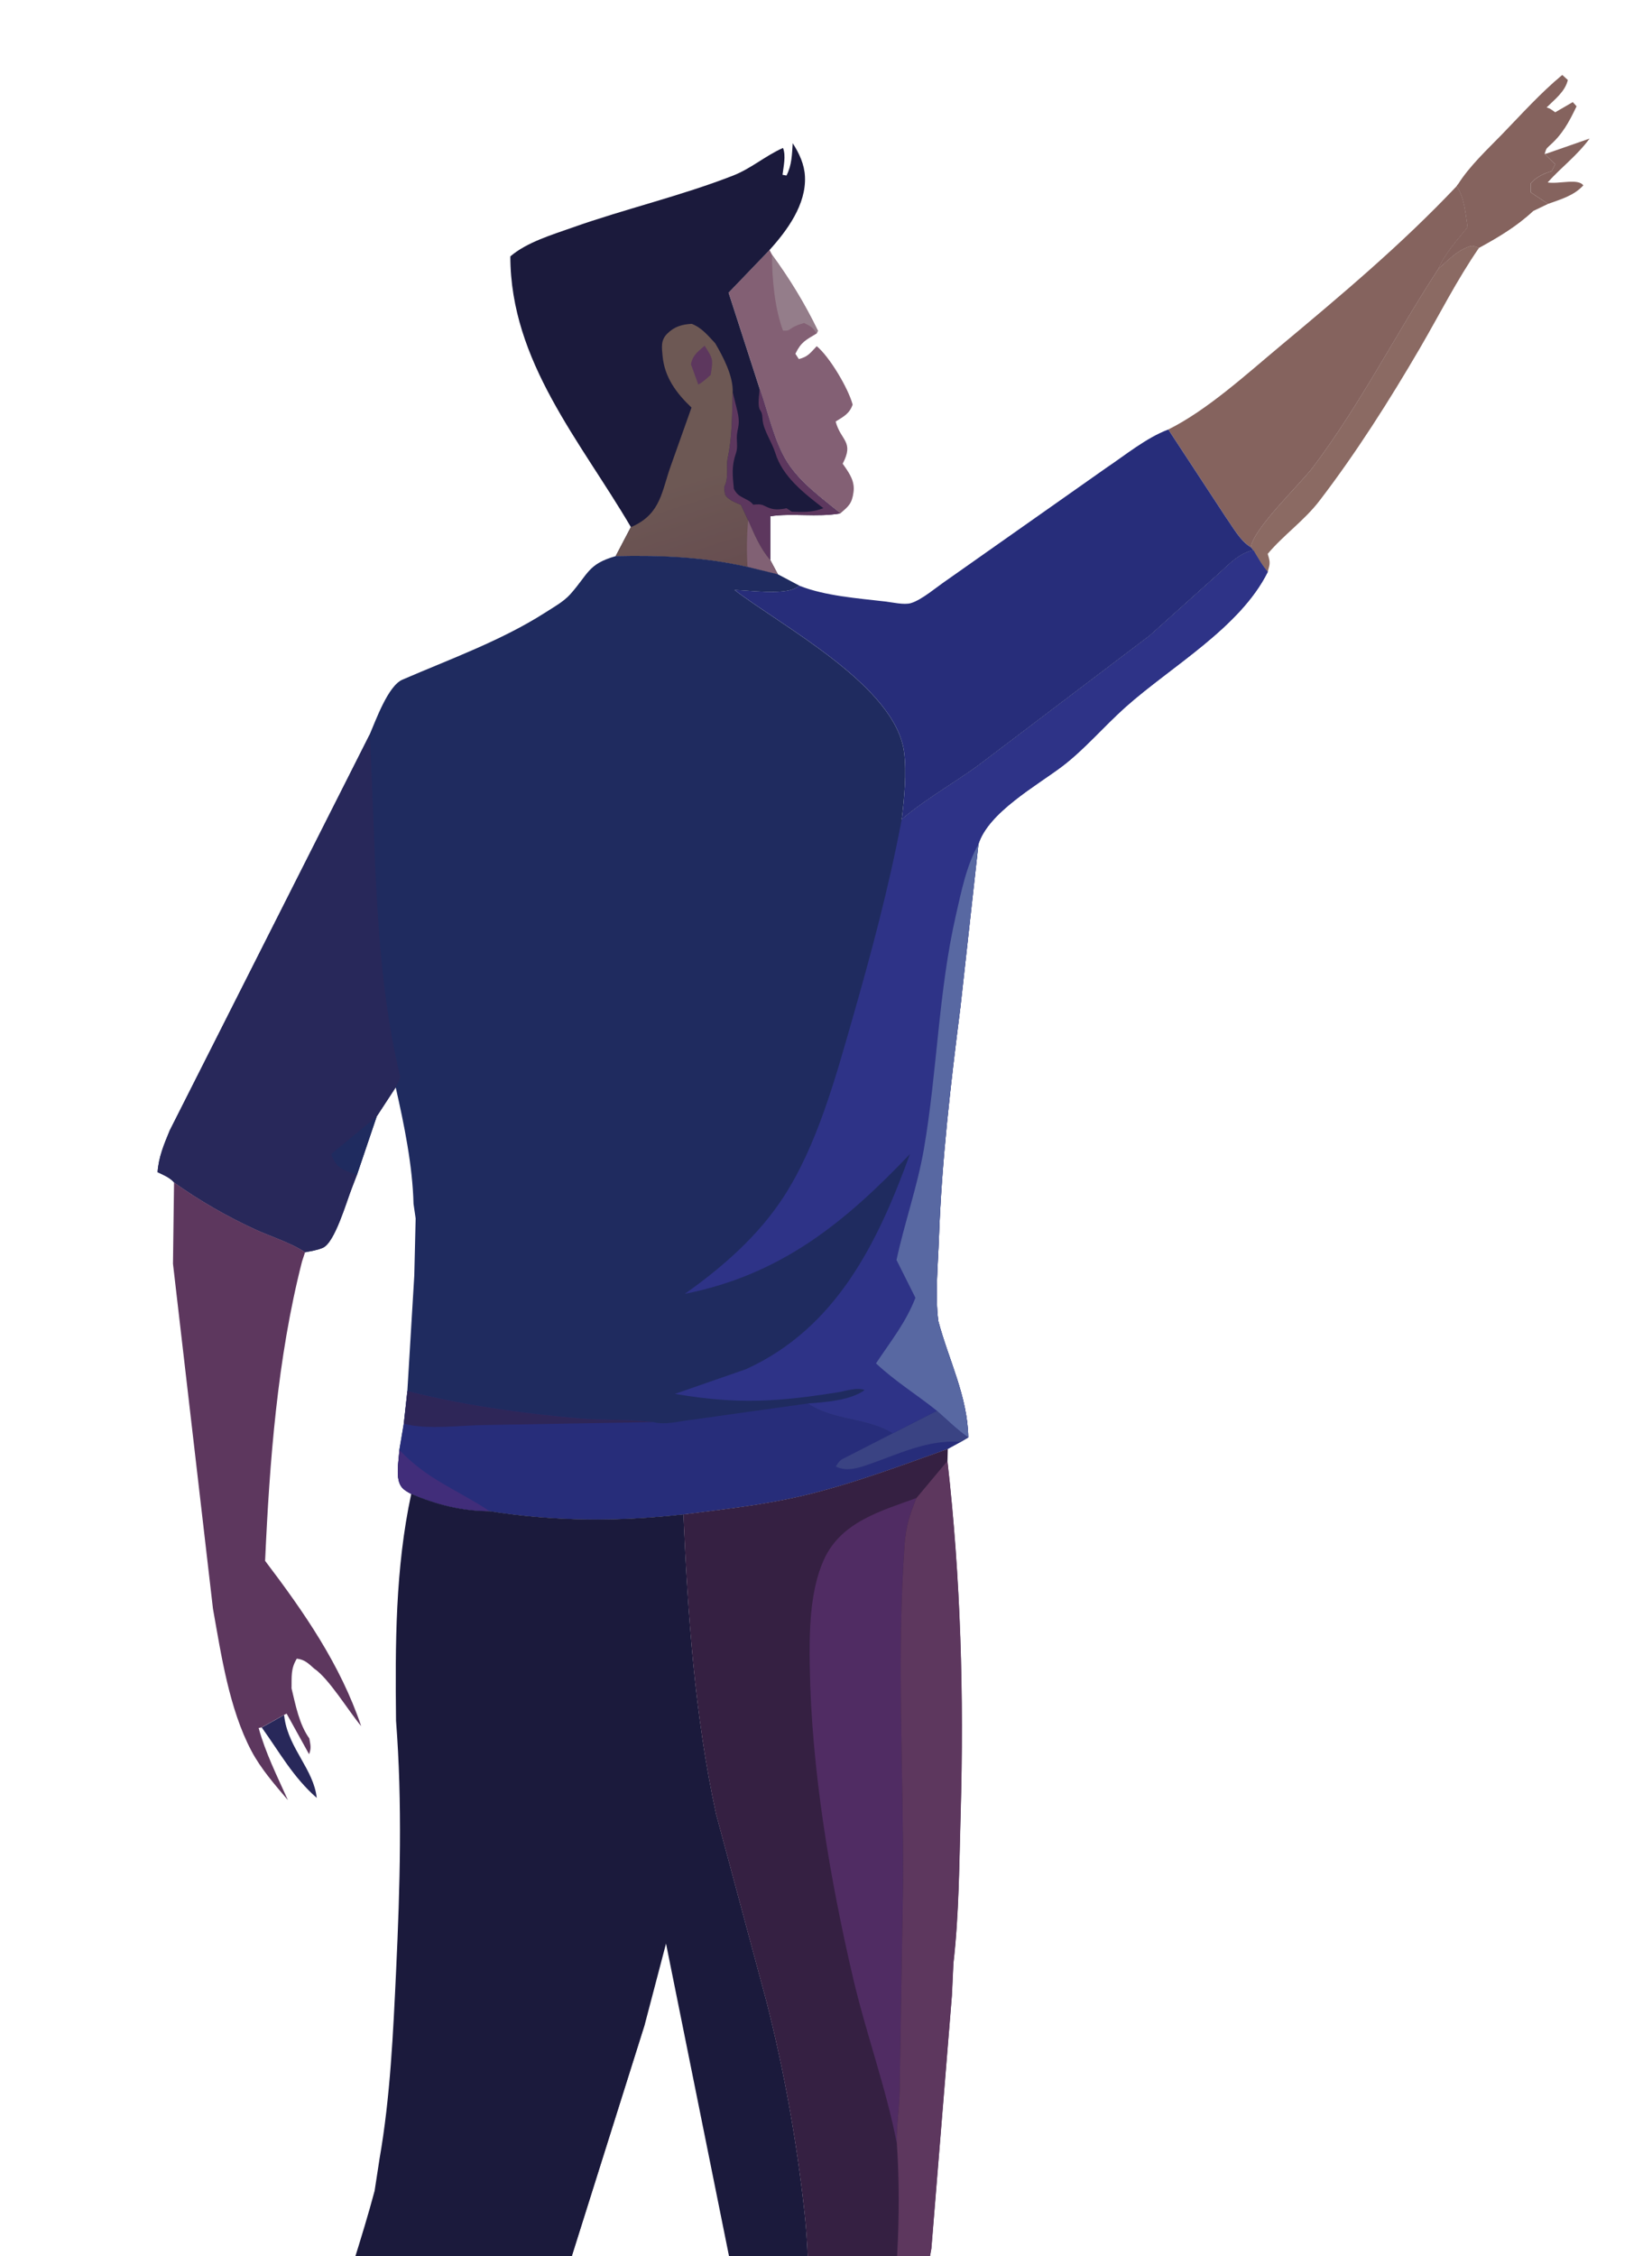 <?xml version="1.0" encoding="UTF-8"?>
<svg id="_圖層_1" data-name="圖層 1" xmlns="http://www.w3.org/2000/svg" xmlns:xlink="http://www.w3.org/1999/xlink" viewBox="0 0 450.47 615">
  <defs>
    <style>
      .cls-1 {
        clip-path: url(#clippath);
      }

      .cls-2 {
        fill: none;
      }

      .cls-2, .cls-3, .cls-4, .cls-5, .cls-6, .cls-7, .cls-8, .cls-9, .cls-10, .cls-11, .cls-12, .cls-13, .cls-14, .cls-15, .cls-16, .cls-17, .cls-18, .cls-19, .cls-20 {
        stroke-width: 0px;
      }

      .cls-3 {
        fill: url(#linear-gradient);
      }

      .cls-4 {
        fill: url(#linear-gradient-2);
      }

      .cls-5 {
        fill: #836074;
      }

      .cls-6 {
        fill: #502c63;
      }

      .cls-7 {
        fill: #28285a;
      }

      .cls-8 {
        fill: #272d7a;
      }

      .cls-9 {
        fill: #5d375e;
      }

      .cls-10 {
        fill: #5868a2;
      }

      .cls-11 {
        fill: #947d8a;
      }

      .cls-12 {
        fill: #3a4383;
      }

      .cls-13 {
        fill: #352042;
      }

      .cls-14 {
        fill: #2e2658;
      }

      .cls-15 {
        fill: #2e3387;
      }

      .cls-16 {
        fill: #1b1a3c;
      }

      .cls-17 {
        fill: #412d7a;
      }

      .cls-18 {
        fill: #1f2b5f;
      }

      .cls-19 {
        fill: #85635e;
      }

      .cls-20 {
        fill: #816174;
      }
    </style>
    <clipPath id="clippath">
      <rect class="cls-2" width="450.47" height="615"/>
    </clipPath>
    <linearGradient id="linear-gradient" x1="3111.68" y1="-12235.18" x2="3136.05" y2="-12246.81" gradientTransform="translate(-1495.1 -7194.44) scale(.6 -.6)" gradientUnits="userSpaceOnUse">
      <stop offset="0" stop-color="#8b6a63"/>
      <stop offset="1" stop-color="#af8b82"/>
    </linearGradient>
    <linearGradient id="linear-gradient-2" x1="2793.37" y1="-12212.18" x2="2827.42" y2="-12320.09" gradientTransform="translate(-1495.1 -7194.44) scale(.6 -.6)" gradientUnits="userSpaceOnUse">
      <stop offset="0" stop-color="#6d5854"/>
      <stop offset="1" stop-color="#5d3d4a"/>
    </linearGradient>
  </defs>
  <g class="cls-1">
    <g>
      <path class="cls-19" d="m421.2,41.99l.68-.18,11.58-4.04c-3.54,4.78-7.63,7.72-11.44,11.96,2.94.53,8.31-1.21,9.72.81-2.58,2.81-6.14,3.79-9.62,5.04l-4.74-3.15v-2.4c1.41-1.65,3.15-2.52,5.19-3.2l.55-.16.95-1.9-2.88-2.78Z"/>
      <path class="cls-3" d="m392.31,73.16c2.05-1.79,4.38-4.22,6.85-5.36,1.97-.91,2.15-1.02,4.15-.25-6.07,8.79-10.81,18.26-16.18,27.46-8.18,14.02-17.42,28.58-27.31,41.47-4.18,5.46-9.77,9.3-14.14,14.5.74,2.38.65,2.65,0,4.92-1.55-1.76-2.7-3.89-3.91-5.89l-.69-.82c.61-5.07,13.44-17.19,17.02-21.95,12.92-17.18,22.49-36.2,34.19-54.08Z"/>
      <path class="cls-19" d="m397.56,50.26c3.12-4.97,7.98-9.49,12.07-13.7,5.28-5.45,10.53-11.3,16.37-16.13l1.52,1.38c-.74,3.15-3.54,5.26-5.78,7.47,1.12.43.71.2,1.68.86l.66.47,4.79-2.78,1.03,1.15c-2.06,4.31-3.81,7.6-7.42,10.77-1,.88-.9,1.03-1.28,2.24l2.88,2.78-.95,1.9-.55.16c-2.04.68-3.79,1.55-5.2,3.2v2.4s4.75,3.15,4.75,3.15l-4.1,1.96c-4.51,4.19-9.33,7.05-14.71,10-2.01-.76-2.18-.66-4.15.25-2.47,1.14-4.8,3.57-6.85,5.36,1.76-4.12,5.12-7.73,7.9-11.23-.59-3.77-.84-7.96-2.98-11.21l.33-.46Z"/>
      <path class="cls-19" d="m397.56,50.26c3.73-2.18,7.49-4.86,11.41-6.64,2.48,3.71,5.71,7.72,7.41,11.83.49,1.18.56,1.46,1.63,2.09-4.51,4.19-9.33,7.05-14.71,10-2.01-.76-2.18-.66-4.15.25-2.47,1.14-4.8,3.57-6.85,5.36,1.76-4.12,5.12-7.73,7.9-11.23-.59-3.77-.84-7.96-2.98-11.21l.33-.46Z"/>
      <path class="cls-5" d="m209.84,68.15l.65,1.25c4.84,6.63,8.97,13.38,12.54,20.77l-.34.73c-3,1.82-4.21,2.29-5.8,5.53l.93,1.45c2.53-.63,3.11-1.66,4.89-3.51,3.49,2.87,8.64,11.53,9.79,15.93-.87,2.49-2.46,3.25-4.63,4.61,1.39,5.26,5.12,5.42,1.91,11.5l.53.74c1.52,2.19,2.81,4.24,2.43,7.01-.42,3.12-1.34,3.86-3.6,5.78-5.06-4.11-11.07-8.48-14.56-14.04-3.57-5.69-5.17-13.59-7.44-19.94l-8.47-26.2,11.16-11.62Z"/>
      <path class="cls-11" d="m210.49,69.41c4.84,6.63,8.97,13.38,12.54,20.77l-.34.73c-1.13-1.78-1.61-1.93-3.43-2.86-1.36.4-2.3.68-3.5,1.48-1.09.73-.99.59-2.24.6-2.31-6.11-3-14.22-3.02-20.72Z"/>
      <path class="cls-19" d="m397.23,50.72c2.14,3.25,2.39,7.44,2.98,11.21-2.78,3.5-6.14,7.11-7.9,11.23-11.69,17.88-21.27,36.9-34.19,54.08-3.58,4.76-16.41,16.88-17.02,21.95-2.89-1.71-4.85-5.39-6.77-8.09l-15.76-24.02c10.62-5.29,21.2-14.97,30.37-22.62,16.84-14.06,33.2-27.77,48.29-43.74Z"/>
      <path class="cls-8" d="m218.05,159.7c6.97,2.75,15.81,3.39,23.28,4.26,2,.23,5.2.99,7.05.45,2.98-.87,7.11-4.46,9.74-6.22l43.43-30.58c5.32-3.56,11.02-8.27,17.02-10.53l15.76,24.02c1.92,2.7,3.87,6.38,6.77,8.09l.69.82c-3.92.76-6.69,3.86-9.56,6.44l-18.75,16.83-47,35.58c-6.72,4.84-14.33,9.14-20.61,14.51.71-5.59,1.39-12.85.65-18.42-2.39-17.95-32.99-34.05-46.21-44.12,4.17.11,13.05,1.36,16.61-.5l1.13-.65Z"/>
      <path class="cls-16" d="m172.03,143.68c-13.71-23.39-32.84-45.11-32.87-73.79,4.45-3.84,11.4-5.9,16.87-7.84,14.44-5.12,29.68-8.64,43.9-14.2,4.89-1.91,8.8-5.41,13.58-7.52.85,2.14.13,5.07-.13,7.32l1.08.2c1.47-2.85,1.48-5.68,1.7-8.81,1.78,2.77,3.18,5.75,3.34,9.09.36,7.63-4.86,14.71-9.67,20.03l-11.16,11.62,8.47,26.2c2.27,6.35,3.87,14.25,7.44,19.94,3.49,5.57,9.51,9.93,14.56,14.04-6.54,1.11-12.9-.15-19.09.77v11.98s2.06,3.85,2.06,3.85l-8.28-2.02c-11.97-2.72-23.74-3.21-35.96-2.93l4.15-7.92Z"/>
      <path class="cls-9" d="m207.14,105.98c2.27,6.35,3.87,14.25,7.44,19.94,3.49,5.57,9.51,9.93,14.56,14.04-6.54,1.11-12.9-.15-19.09.77v11.98c-2.82-3.26-4.33-6.96-6.04-10.87l-1.98-4.25c-1.34-.52-2.3-.88-3.45-1.78-1.16-.9-.9-1.62-1.11-3.01,1.39-2.74.39-5.33.99-8.13,1.25-5.81,1.12-11.8,1.33-17.77l.96,3.89c.51,2.1.96,3.69.52,5.85-.21,1.03-.37,1.82-.35,2.89.03,1.44.23,2.7-.26,4.09-1.21,3.46-.9,6.06-.55,9.65.76,1.41,1.38,1.83,2.75,2.54.83.43,1.52.71,2.19,1.37l.33.39c1.07-.07,2-.23,2.98.28,2.09,1.07,3.22,1.19,5.57.81l.54-.12,1.44.95c3.12.11,5.63.2,8.61-.96-5.14-3.97-11.14-8.55-13.12-15.07-.86-2.82-3.1-5.98-3.43-8.78-.14-1.15,0-1.85-.69-2.87-.81-1.21-.23-4.26-.14-5.84Z"/>
      <path class="cls-4" d="m188.57,111.11c-4.14-3.92-7.38-8.28-7.9-14.11-.21-2.32-.54-4.23,1.26-6.03,1.95-1.96,4.03-2.54,6.7-2.69,2.75,1.07,4.42,3.2,6.4,5.3,2.18,3.72,4.92,8.91,4.76,13.33-.2,5.97-.08,11.95-1.33,17.77-.6,2.8.4,5.39-.99,8.13.21,1.38-.05,2.1,1.11,3.01,1.15.89,2.11,1.26,3.45,1.78l1.98,4.25c1.72,3.91,3.22,7.61,6.05,10.87l2.05,3.85-8.28-2.02c-11.97-2.72-23.74-3.21-35.96-2.93l4.15-7.92.75-.33c7.45-3.54,7.68-9.51,10.14-16.37l5.64-15.87Z"/>
      <path class="cls-9" d="m192.14,94.24c2.34,3.65,2.33,3.66,1.66,7.95-1.08.97-2.1,1.95-3.39,2.64l-2-5.51c.43-2.48,1.91-3.47,3.73-5.08Z"/>
      <path class="cls-20" d="m204.01,141.84c1.72,3.91,3.22,7.61,6.05,10.87l2.05,3.85-8.28-2.02c-.25-4.32-.21-8.39.17-12.69Z"/>
      <path class="cls-18" d="m341.79,150.02c-3.92.76-6.69,3.86-9.56,6.44l-18.75,16.83-47,35.58c-6.72,4.84-14.33,9.14-20.61,14.51.71-5.59,1.39-12.85.65-18.42-2.39-17.95-32.99-34.05-46.21-44.12,4.17.11,13.05,1.36,16.61-.5l1.13-.65-5.93-3.14-8.28-2.02c-11.97-2.72-23.74-3.21-35.96-2.93-7.54,2.15-7.41,4.79-12.32,10.33-1.85,2.09-4.69,3.64-7.02,5.14-11.83,7.56-25.94,12.64-38.82,18.21-3.92,1.7-7.25,11.1-8.9,14.91l-54.54,107.96c-1.57,3.81-3.02,7.21-3.32,11.37,1.66.79,3.26,1.42,4.52,2.81,6.86,4.9,14.35,9.2,22.01,12.74,4.27,1.97,9.92,3.69,13.71,6.28,1.61-.31,3.31-.56,4.82-1.21,3.27-1.39,6.42-12.46,7.89-16.2l1.41-3.68,5.38-15.9,5.2-7.96c2.29,10.09,4.61,21.4,4.86,31.75l.58,4-.37,15.56-1.89,31.46-.98,8.91-1.21,7.17c-.12,2.97-1.23,8.01.74,10.23.72.81,1.54,1.22,2.48,1.73,6.96,2.96,13.82,4.67,21.41,4.72,17.75,2.79,35,2.87,52.82.86,10.85-1.37,21.86-2.57,32.52-5.09,13.5-3.19,26.53-8.13,39.58-12.76l3.47-1.89,2.12-1.25c-.21-11.27-5.36-21.08-8.18-31.71-.9-7.2-.09-15.2.17-22.49.75-21.22,3.2-42.08,5.87-63.13l4.91-44.36c2.68-8.63,15.85-15.95,22.8-21.2,6.1-4.62,11.53-11.04,17.32-16.2,12.43-11.08,31.24-21.65,38.77-36.83-1.55-1.76-2.7-3.89-3.91-5.89Z"/>
      <path class="cls-8" d="m111.1,379.19c15.03,3.84,31.55,6.14,46.99,7.47,6.67.58,13.36.13,20.03,1,3.51.85,6.79-.22,10.3-.6l31.86-4.47c6.95,4.78,16.17,3.82,23.1,8.17l12.11-6.17c2.75,2.39,5.55,5.21,8.55,7.25l-2.12,1.25-3.47,1.89c-13.05,4.63-26.08,9.57-39.58,12.76-10.66,2.52-21.67,3.71-32.52,5.09-17.82,2.01-35.07,1.94-52.82-.86-7.59-.05-14.45-1.76-21.41-4.72-.94-.51-1.76-.92-2.48-1.73-1.97-2.22-.87-7.27-.74-10.23l1.21-7.17.98-8.91Z"/>
      <path class="cls-17" d="m108.9,395.27c7.8,8.18,15.53,10.66,24.63,16.69-7.59-.05-14.45-1.76-21.41-4.72-.94-.51-1.76-.92-2.48-1.73-1.97-2.22-.87-7.27-.74-10.23Z"/>
      <path class="cls-12" d="m243.38,390.75l12.11-6.17c2.75,2.39,5.55,5.21,8.55,7.25l-2.12,1.25c-8.9-.77-17.09,3.39-25.4,6.25-2.87.99-5.8,1.79-8.59.45.47-.78.78-1.35,1.53-1.91l13.91-7.11Z"/>
      <path class="cls-14" d="m111.1,379.19c15.03,3.84,31.55,6.14,46.99,7.47,6.67.58,13.36.13,20.03,1l-45.96.8c-6.78.08-15.62,1.35-22.04-.36l.98-8.91Z"/>
      <path class="cls-7" d="m100.82,200.19c1.73,31.06,1,63.02,8.35,93.49l-1.26,2.74-5.2,7.96-5.38,15.9-1.41,3.68c-1.47,3.74-4.63,14.81-7.89,16.2-1.52.65-3.21.9-4.82,1.21-3.79-2.59-9.44-4.31-13.71-6.28-7.66-3.54-15.15-7.84-22.01-12.74-1.26-1.39-2.86-2.02-4.52-2.81.3-4.16,1.75-7.56,3.32-11.37l54.54-107.96Z"/>
      <path class="cls-18" d="m97.32,320.27l-2.52-.92c-2.79-1.15-3.45-2.1-4.49-4.74l12.39-10.24-5.38,15.9Z"/>
      <path class="cls-15" d="m341.79,150.02c1.21,2,2.36,4.13,3.91,5.89-7.54,15.19-26.34,25.75-38.77,36.83-5.79,5.16-11.22,11.58-17.32,16.2-6.95,5.25-20.11,12.57-22.8,21.2l-4.91,44.36c-2.67,21.05-5.12,41.9-5.87,63.13-.26,7.29-1.07,15.29-.17,22.49,2.83,10.63,7.97,20.44,8.18,31.71-3-2.04-5.8-4.85-8.55-7.25l-12.11,6.17c-6.93-4.35-16.15-3.39-23.1-8.17,4.54-.3,11.82-.86,15.48-3.66-2.18-.81-4.99.25-7.25.61-5.49.9-11.36,1.68-16.9,2.06-9.64.66-18.06,0-27.57-1.62l19.42-6.75c24.66-11.27,35.92-34.56,44.67-58.63-17.93,18.85-35.32,32.94-61.4,38.11,10.24-7.21,20.09-15.86,26.95-26.44,9.09-14,14.09-32.26,18.67-48.22,5.21-18.17,10.01-36.05,13.53-54.66,6.28-5.37,13.89-9.67,20.61-14.51l47-35.58,18.75-16.83c2.86-2.58,5.63-5.69,9.56-6.44Z"/>
      <path class="cls-10" d="m266.81,230.14l-4.91,44.36c-2.67,21.05-5.12,41.9-5.87,63.13-.26,7.29-1.07,15.29-.17,22.49,2.83,10.63,7.97,20.44,8.18,31.71-3-2.04-5.8-4.85-8.55-7.25-5.59-4.47-11.3-7.96-16.62-12.92,3.98-6,8.14-11.12,10.75-17.89l-5.16-10.3c2.17-10.08,5.7-20.06,7.45-30.15,3.68-21.25,3.95-42.95,8.78-64,1.44-6.3,2.87-13.53,6.12-19.17Z"/>
      <path class="cls-13" d="m111.64,768.64c2.84-27.78,9.11-54.9,14.78-82.19,4.28-20.63,7.89-41.39,13.44-61.74l10.06-31.55c3.26-11.32,4.13-27.63,12.85-36.02,4.1-3.94,7.52-5.34,12.99-5.2l-20.74,65.84c-6.54,18.25-12.57,36.23-16.23,55.34-1.82,9.49-2.43,19.29-3.74,28.88-3.26,13.22-4.24,27.47-5.64,41-.81,7.86-1.3,15.99-3.85,23.53-1.11.7-1.77.96-2.4,2.14l-3.26-.03h-8.27Z"/>
      <g>
        <path class="cls-16" d="m228.68,784.22l-2.21-1.77c-3.43-3.09-5.75-7.09-7.2-11.45-2.8-8.42-2.98-19.16-3.32-28.03l-.38-40.02c.88-32.84,7.37-67.17,3.82-99.81-2.1-19.31-5.54-38.51-10.33-57.34l-13.79-51.3c-5.81-26.65-7.71-54.48-8.9-81.69-17.82,2.01-35.07,1.94-52.82-.86-7.59-.05-14.45-1.76-21.41-4.72-4.38,20.38-4.37,41.1-4.15,61.83,1.75,22.32,1.08,45.58.03,67.96-.8,17.01-1.59,34.69-4.53,51.47l-1.34,8.73c-6.9,25.87-17.72,51.04-19.31,78.14-1.08,11.77-4.14,77.05-.29,83.01l17.9,9.18c3.74.58,7.42,1.24,11.22,1.1h8.27s3.26.03,3.26.03c.63-1.18,1.3-1.44,2.4-2.14,2.55-7.54,3.04-15.67,3.85-23.53,1.4-13.53,2.38-27.78,5.64-41,1.31-9.58,1.92-19.39,3.74-28.88,3.66-19.11,9.68-37.08,16.23-55.34l20.74-65.84,5.81-22.13,17.73,87.94c-.02,4.28-.24,8.69-1.94,12.7-11.29,23.48-14.35,50.6-12.77,76.33l11.43,68.79,2.32,13.34,11.06,1.26.66,3.72-1.3,5.21c6.57,1.49,11.96,2.38,18.77,1.71,2.66-1.52,4.44-3.43,6.52-5.62-.78-1.42-1.24-3.06-1.8-4.59l-.96-4.76-2.12-.1-.49-1.51Z"/>
        <path class="cls-13" d="m258.36,398.26l.09-3.29c-13.05,4.63-26.08,9.57-39.58,12.76-10.66,2.52-21.67,3.71-32.52,5.09,1.19,27.21,3.09,55.04,8.9,81.69l13.79,51.3c4.79,18.83,8.23,38.03,10.33,57.34,3.55,32.64-2.94,66.97-3.82,99.81l.38,40.02c.34,8.87.52,19.61,3.32,28.03,1.45,4.36,3.77,8.36,7.2,11.45l2.21,1.77.49,1.51,2.12.1c2.01-2.21,4.72-3.45,7.3-4.88l1.26-.22c2.11-9.92,1.36-21.65,2.47-31.9.97-8.96,3.68-18.08,3.92-27.08-1.5-6.94.26-15.88.79-23.02l4.23-52.06,1.68-25.57c.16-2.79.49-5.42,1.03-8.16l5.6-69,.41-8.77c1.54-13.39,1.58-27.21,1.97-40.68.92-32.3.04-64.11-3.6-96.24Z"/>
      </g>
      <path class="cls-6" d="m249.93,408.33c-1.81,4.21-2.92,7.91-3.25,12.5-2.22,30.57-.26,62.2-.45,92.92l-.92,56.11c-.06,4.83-.9,9.6-.76,14.42-2.99-15.34-8.36-29.81-11.91-44.98-6.37-27.24-11.35-56.8-11.83-84.78-.16-9.36-.06-20.71,3.83-29.32,4.68-10.36,15.58-13.31,25.3-16.86Z"/>
      <path class="cls-9" d="m258.36,398.26c3.64,32.13,4.52,63.94,3.6,96.24-.39,13.47-.42,27.29-1.97,40.68l-.41,8.77-5.6,69c-.54,2.74-.87,5.38-1.03,8.16l-1.68,25.57-4.23,52.06c-.53,7.14-2.29,16.08-.79,23.02-.24,9-2.95,18.12-3.92,27.08-1.11,10.25-.36,21.98-2.47,31.9l-1.26.22c-2.58,1.43-5.29,2.67-7.3,4.88l-2.12-.1-.49-1.51-.38-6.59c-.29-24.32,1.15-48.66,4.43-72.77,5.48-40.26,14.57-79.76,11.81-120.6-.14-4.82.7-9.58.76-14.42l.92-56.11c.19-30.71-1.78-62.35.45-92.92.33-4.59,1.45-8.29,3.25-12.5l8.42-10.07Z"/>
      <path class="cls-7" d="m77.46,467.51l.15,1.03c1.26,8.2,7.93,13.88,8.76,21.57-6.56-5.78-10-12.27-15-19.2l6.09-3.4Z"/>
      <path class="cls-9" d="m47.47,322.33c6.86,4.9,14.35,9.2,22.01,12.74,4.27,1.97,9.92,3.69,13.71,6.28l-.83,2.53c-6.73,26.26-8.85,54.58-10.07,81.6,10.64,14.03,20.5,28.24,26.2,45.06-3.41-4.04-8.8-13-12.84-15.7-1.55-1.38-2.55-2.44-4.72-2.69-1.7,2.82-1.36,4.92-1.43,8.1,1.11,4.55,2.07,9.79,4.85,13.65.3,1.81.6,2.56-.07,4.3l-6.12-11.06-.71.35-6.09,3.4-.83.15c1.86,6.81,5.1,13.25,7.98,19.68-3.58-4.24-7.34-8.49-9.95-13.42-6.07-11.48-8.23-26.1-10.49-38.78l-10.9-94.02.29-22.2Z"/>
    </g>
  </g>
</svg>